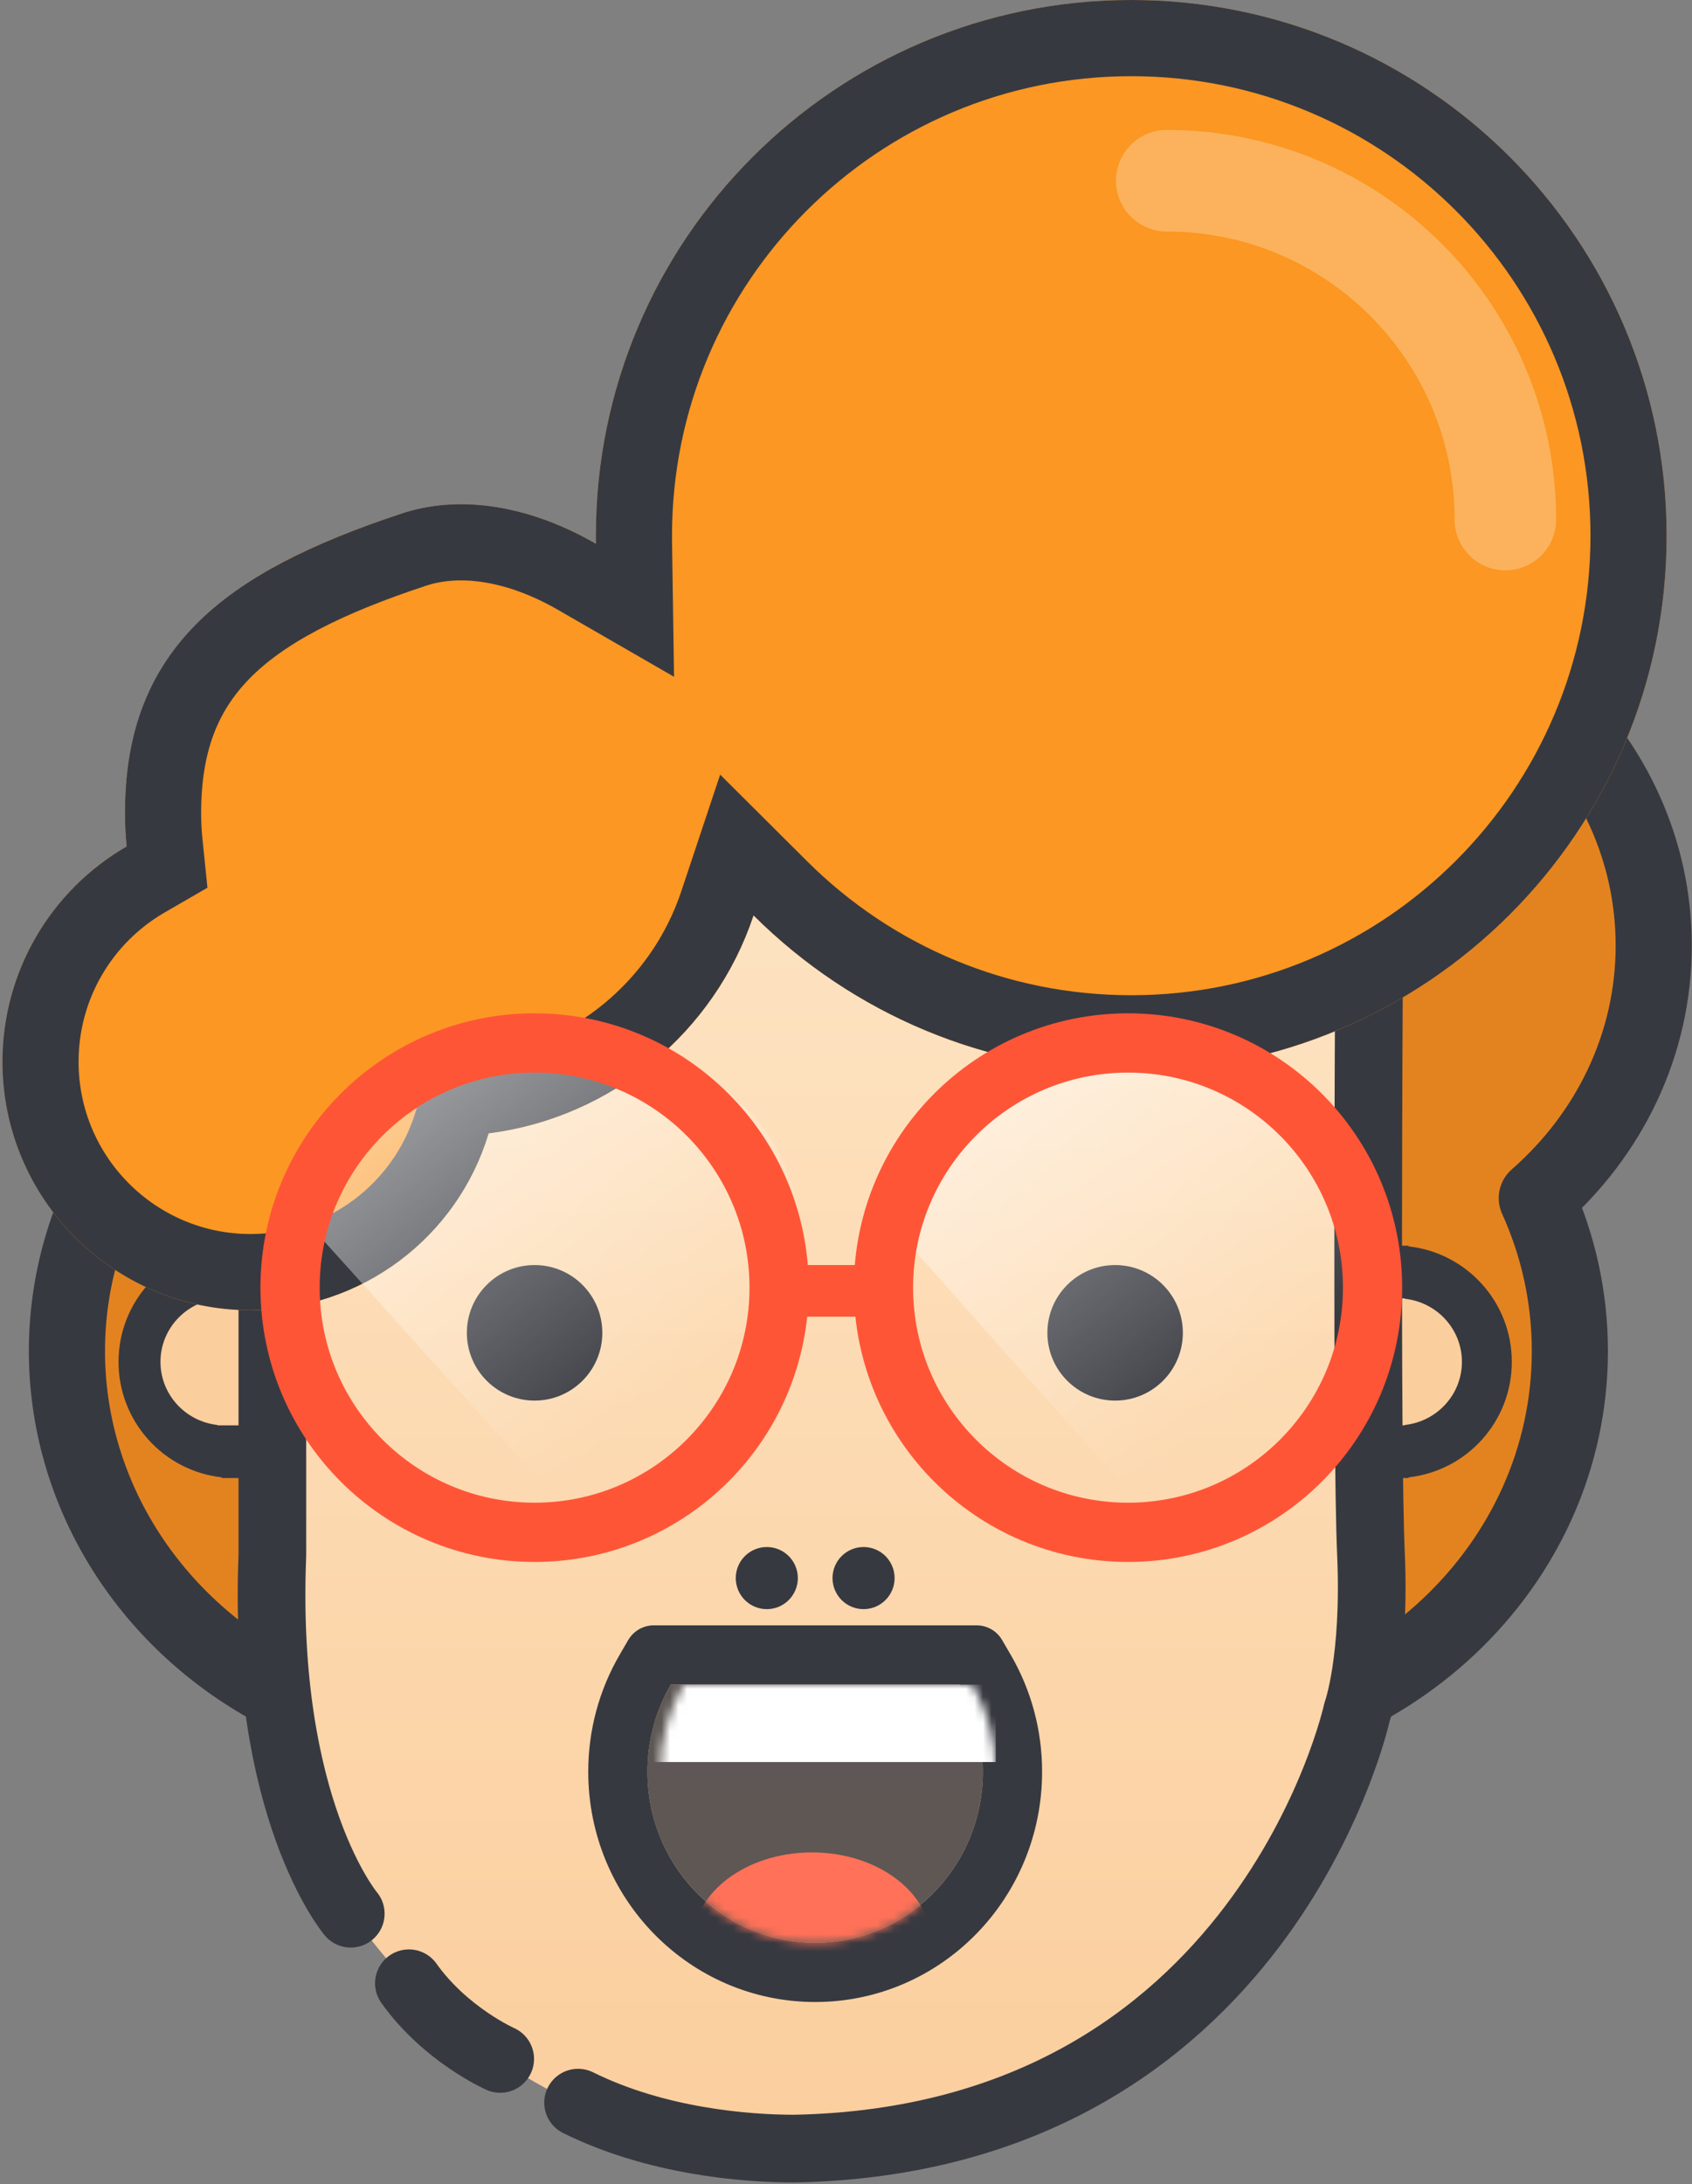<?xml version="1.0" encoding="UTF-8"?>
<svg width="200px" height="258px" viewBox="0 0 200 258" version="1.1" xmlns="http://www.w3.org/2000/svg" xmlns:xlink="http://www.w3.org/1999/xlink">
    <rect x="0" y="0" width="200" height="258" fill="#808080" stroke="none"/>
    <!-- Generator: Sketch 43.1 (39012) - http://www.bohemiancoding.com/sketch -->
    <title>character 1</title>
    <desc>Created with Sketch.</desc>
    <defs>
        <linearGradient x1="50%" y1="-2.48949813e-15%" x2="50%" y2="100%" id="linearGradient-1">
            <stop stop-color="#FEE9CC" offset="0%"></stop>
            <stop stop-color="#FBCE9D" offset="100%"></stop>
        </linearGradient>
        <path d="M2.762,-6.92124103e-13 C1.007,3.015 0,6.534 0,10.293 C0,21.452 8.875,30.499 19.824,30.499 C30.772,30.499 39.648,21.452 39.648,10.293 C39.648,6.534 38.64,3.015 36.886,-6.92124103e-13 L2.762,-4.68624813e-14 Z" id="path-2"></path>
        <linearGradient x1="81.755%" y1="20.045%" x2="36.856%" y2="74.01%" id="linearGradient-4">
            <stop stop-color="#FFFFFF" offset="0%"></stop>
            <stop stop-color="#FFFFFF" stop-opacity="0" offset="100%"></stop>
        </linearGradient>
        <linearGradient x1="50%" y1="0%" x2="50%" y2="100%" id="linearGradient-5">
            <stop stop-color="#FB9722" offset="0%"></stop>
            <stop stop-color="#FB9722" offset="98.958%"></stop>
        </linearGradient>
        <path d="M139.242,133.886 C124.558,132.017 112.483,121.796 107.929,108.135 C96.486,119.528 80.707,126.569 63.284,126.569 C28.333,126.569 0,98.235 0,63.284 C0,28.333 28.333,0 63.284,0 C98.234,0 126.567,28.333 126.567,63.284 C126.567,63.603 126.565,63.921 126.56,64.238 C133.941,59.983 142.221,58.257 149.448,60.641 C167.792,66.692 182.226,75.016 182.226,96.07 C182.226,97.395 182.159,98.703 182.027,99.993 C190.806,105.067 196.713,114.556 196.713,125.425 C196.713,141.637 183.57,154.78 167.358,154.78 C154.088,154.78 142.874,145.974 139.242,133.886 Z" id="path-6"></path>
        <linearGradient x1="83.049%" y1="18.491%" x2="36.856%" y2="74.01%" id="linearGradient-7">
            <stop stop-color="#FFFFFF" offset="2.8%"></stop>
            <stop stop-color="#FFFFFF" stop-opacity="0" offset="100%"></stop>
        </linearGradient>
    </defs>
    <g id="Design" stroke="none" stroke-width="1" fill="none" fill-rule="evenodd">
        <g id="intro-2" transform="translate(-71, -61)">
            <g id="character/1" transform="translate(168.5, 191) scale(-1, 1) translate(-168.5, -191) translate(69, 61)">
                <g id="character-1">
                    <path d="M15.346,141.535 C6.842,134.089 1.525,123.478 1.525,111.701 C1.525,89.172 20.983,70.909 44.985,70.909 C68.987,70.909 88.444,89.172 88.444,111.701 C88.444,115.002 88.027,118.212 87.238,121.287 C100.374,129.529 109.031,143.614 109.031,159.605 C109.031,185.009 87.184,205.603 60.234,205.603 C33.284,205.603 11.437,185.009 11.437,159.605 C11.437,153.19 12.83,147.082 15.346,141.535 Z" id="Combined-Shape" stroke="#373940" stroke-width="9" fill="#E38320" stroke-linejoin="round"></path>
                    <ellipse id="Oval-2" stroke="#373940" stroke-width="9" fill="#E38320" cx="140.291" cy="159.605" rx="48.797" ry="45.998"></ellipse>
                    <path d="M30.498,174.52 C23.636,173.762 18.299,167.944 18.299,160.88 C18.299,153.815 23.636,147.998 30.498,147.239 L30.498,147.155 L54.897,147.155 L54.897,174.604 L30.498,174.604 L30.498,174.52 Z" id="Combined-Shape" fill="#373940"></path>
                    <path d="M158.59,174.52 C151.728,173.762 146.391,167.944 146.391,160.88 C146.391,153.815 151.728,147.998 158.59,147.239 L158.59,147.155 L182.989,147.155 L182.989,174.604 L158.59,174.604 L158.59,174.52 Z" id="Combined-Shape" fill="#373940" transform="translate(164.69, 160.88) rotate(-180) translate(-164.69, -160.88) "></path>
                    <path d="M162.848,168.335 C159.052,167.92 156.1,164.741 156.1,160.88 C156.1,157.019 159.052,153.839 162.848,153.425 L162.848,153.379 L178.033,153.379 L178.033,168.381 L162.848,168.381 L162.848,168.335 Z" id="Combined-Shape" fill="#FBCE9D" transform="translate(167.066, 160.88) rotate(-180) translate(-167.066, -160.88) "></path>
                    <path d="M30.944,168.335 C27.148,167.92 24.196,164.741 24.196,160.88 C24.196,157.019 27.148,153.839 30.944,153.425 L30.944,153.379 L46.128,153.379 L46.128,168.381 L30.944,168.381 L30.944,168.335 Z" id="Combined-Shape" fill="#FBCE9D"></path>
                    <rect id="Rectangle" fill="url(#linearGradient-1)" x="35.073" y="60.235" width="131.904" height="194.428" rx="65.952"></rect>
                    <path d="M35.182,115.727 C35.182,115.727 35.51,170.815 34.95,183.511 C34.39,196.208 36.597,202.258 36.597,202.258 C36.597,202.258 47.585,252.74 103.096,253.821 C108.947,253.821 119.456,252.954 128.669,248.392" id="Path-8" stroke="#373940" stroke-width="8" stroke-linecap="round" stroke-linejoin="round"></path>
                    <path d="M119.555,180.724 C119.555,180.724 131.881,191.183 161.901,189.99 C167.752,189.99 183.725,189.99 200.886,189.99" id="Path-8" stroke="#373940" stroke-width="8" stroke-linecap="round" stroke-linejoin="round" transform="translate(160.22, 185.404) rotate(-90) translate(-160.22, -185.404) "></path>
                    <path d="M138.803,233.361 C138.803,233.361 141.652,239.82 147.739,244.151" id="Path-8" stroke="#373940" stroke-width="8" stroke-linecap="round" stroke-linejoin="round" transform="translate(143.271, 238.756) rotate(-90) translate(-143.271, -238.756) "></path>
                    <ellipse id="Oval-4" fill="#373940" cx="65.19" cy="157.449" rx="8.006" ry="8.006"></ellipse>
                    <ellipse id="Oval-4" fill="#373940" cx="133.81" cy="157.449" rx="8.006" ry="8.006"></ellipse>
                    <g id="Group" transform="translate(80.82, 199.003)">
                        <mask id="mask-3" fill="white">
                            <use xlink:href="#path-2"></use>
                        </mask>
                        <g id="Combined-Shape" stroke-linecap="round" stroke-linejoin="round">
                            <use fill-opacity="0.8" fill="#373940" fill-rule="evenodd" xlink:href="#path-2"></use>
                            <path stroke="#373940" stroke-width="7" d="M-0.263,-1.76 C-2.371,1.862 -3.5,5.998 -3.5,10.293 C-3.5,23.371 6.927,33.999 19.824,33.999 C32.72,33.999 43.148,23.371 43.148,10.293 C43.148,5.998 42.019,1.862 39.911,-1.76 L38.899,-3.5 L36.886,-3.5 L2.762,-3.5 L0.749,-3.5 L-0.263,-1.76 Z"></path>
                        </g>
                        <ellipse id="Oval-6" fill="#FF7158" mask="url(#mask-3)" cx="20.205" cy="30.499" rx="14.105" ry="10.674"></ellipse>
                        <rect id="Rectangle-4" fill="#FFFFFF" mask="url(#mask-3)" x="-1.525" y="0" width="41.935" height="9.15"></rect>
                    </g>
                    <path d="M93.488,142.574 L58.821,181.539 L36.735,164.146 C36.735,164.146 23.227,132.356 52.207,124.345 C81.186,116.333 93.488,142.574 93.488,142.574 Z" id="Path-7" fill-opacity="0.5" fill="url(#linearGradient-4)"></path>
                    <g id="Combined-Shape">
                        <use fill="url(#linearGradient-5)" fill-rule="evenodd" xlink:href="#path-6"></use>
                        <path stroke="#373940" stroke-width="9" d="M139.81,129.422 C126.999,127.792 116.256,118.885 112.198,106.712 L109.902,99.822 L104.755,104.946 C93.807,115.845 79.043,122.069 63.284,122.069 C30.818,122.069 4.5,95.75 4.5,63.284 C4.5,30.819 30.818,4.5 63.284,4.5 C95.749,4.5 122.067,30.819 122.067,63.284 C122.067,63.581 122.065,63.876 122.06,64.172 L121.943,72.094 L128.808,68.137 C135.541,64.255 142.458,63.074 148.039,64.915 C168.98,71.822 177.726,79.927 177.726,96.07 C177.726,97.234 177.667,98.39 177.55,99.535 L177.254,102.431 L179.775,103.888 C187.412,108.303 192.213,116.444 192.213,125.425 C192.213,139.152 181.085,150.28 167.358,150.28 C156.312,150.28 146.681,143.008 143.551,132.591 L142.71,129.792 L139.81,129.422 Z"></path>
                    </g>
                    <ellipse id="Oval-7" stroke="#373940" stroke-width="2" fill="#373940" cx="94.925" cy="186.422" rx="2.669" ry="2.669"></ellipse>
                    <ellipse id="Oval-7" stroke="#373940" stroke-width="2" fill="#373940" cx="106.362" cy="186.422" rx="2.669" ry="2.669"></ellipse>
                    <ellipse id="Oval-3" stroke="#FF5537" stroke-width="7" cx="63.665" cy="152.111" rx="28.904" ry="28.905"></ellipse>
                    <path d="M162.108,142.836 L127.323,181.411 L105.356,164.695 C105.356,164.695 91.848,132.483 120.827,124.365 C149.806,116.247 162.108,142.836 162.108,142.836 Z" id="Path-7" fill-opacity="0.5" fill="url(#linearGradient-7)"></path>
                    <ellipse id="Oval-3" stroke="#FF5537" stroke-width="7" cx="133.81" cy="152.111" rx="28.904" ry="28.905"></ellipse>
                    <rect id="Rectangle-2" fill="#FF5537" x="92.257" y="149.443" width="11.437" height="6.1"></rect>
                    <path d="M59.09,21.349 C36.983,21.349 19.061,39.271 19.061,61.378" id="Oval-9" stroke="#FFFFFF" stroke-width="12" opacity="0.262" stroke-linecap="round" stroke-linejoin="round"></path>
                </g>
            </g>
        </g>
    </g>
</svg>